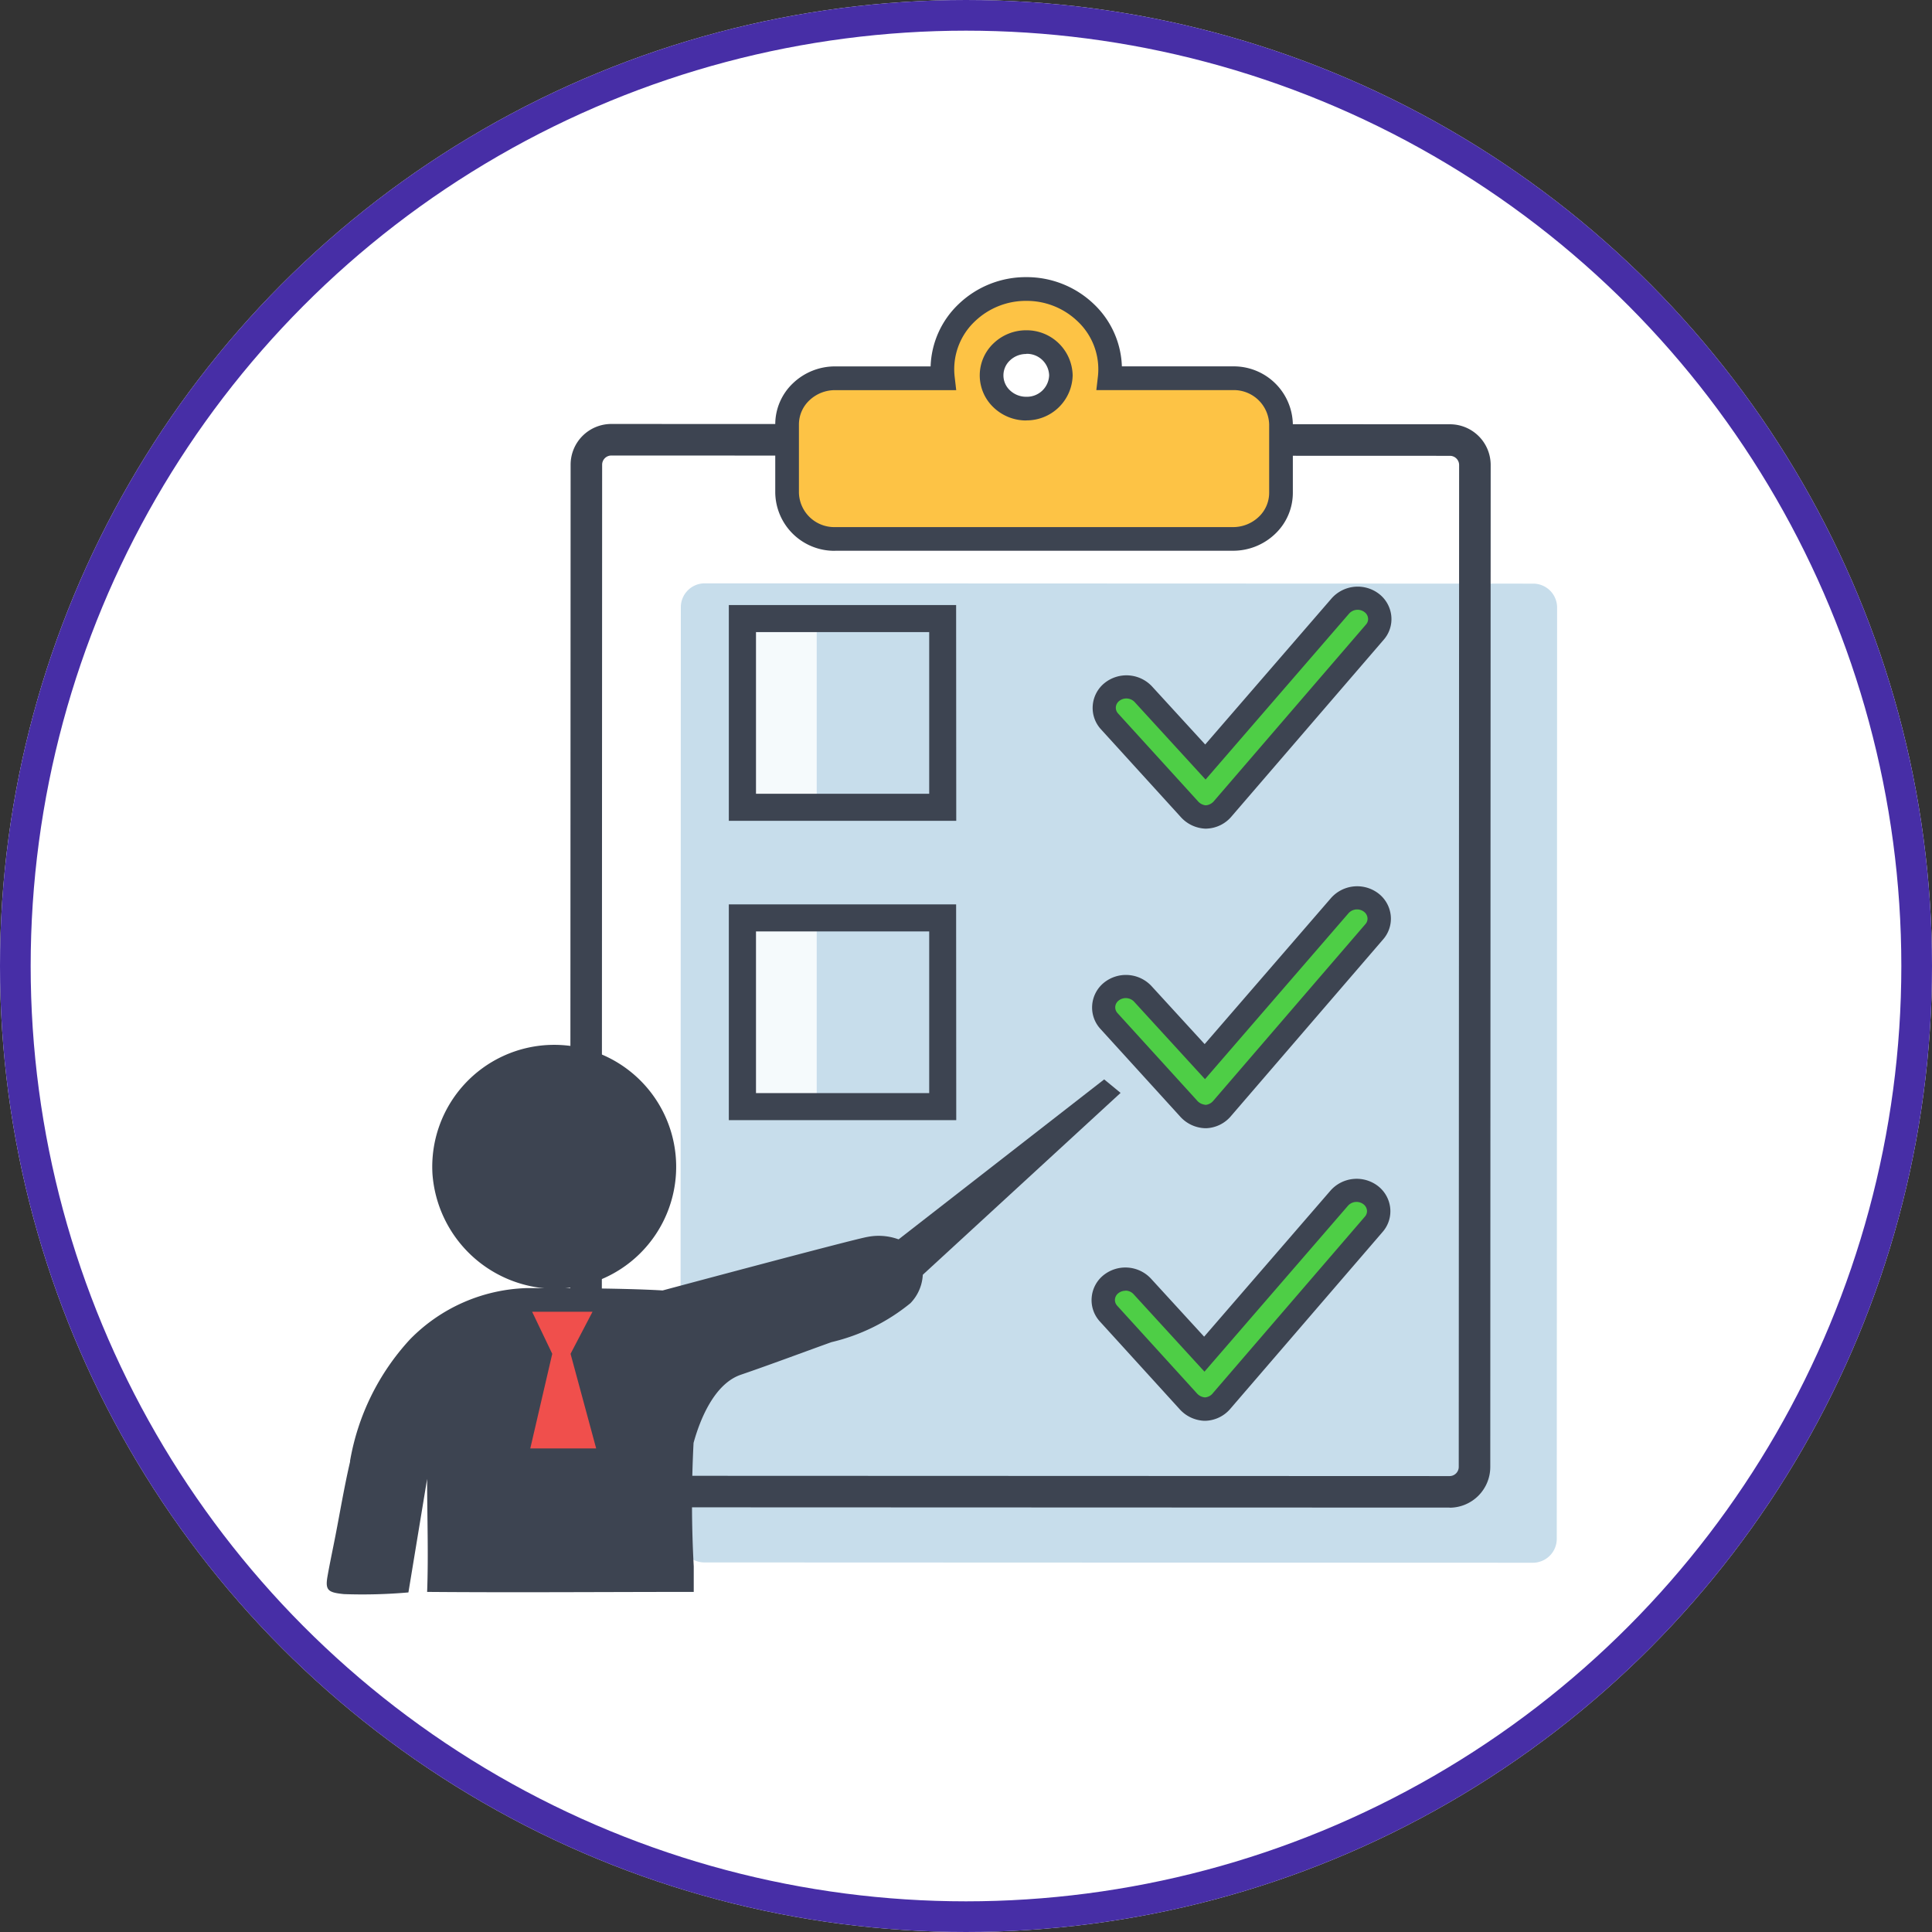 <svg xmlns="http://www.w3.org/2000/svg" xmlns:xlink="http://www.w3.org/1999/xlink" width="63" height="63" viewBox="0 0 63 63">
  <rect x="0" y="0" width="63" height="63" fill="#333333" stroke="none"/>
  <defs>
    <clipPath id="clip-path">
      <rect id="Rectángulo_3856" data-name="Rectángulo 3856" width="40.121" height="42.961" fill="none"/>
    </clipPath>
  </defs>
  <g id="Grupo_17483" data-name="Grupo 17483" transform="translate(-546 -7342)">
    <g id="Grupo_17467" data-name="Grupo 17467">
      <g id="Elipse_962" data-name="Elipse 962" transform="translate(546 7342)" fill="#fff" stroke="#472ea6" stroke-width="1">
        <circle cx="31.5" cy="31.5" r="31.5" stroke="none"/>
        <circle cx="31.5" cy="31.5" r="31" fill="none"/>
      </g>
      <g id="Grupo_12416" data-name="Grupo 12416" transform="translate(556.65 7351.039)">
        <g id="Grupo_12415" data-name="Grupo 12415" clip-path="url(#clip-path)">
          <path id="Trazado_36661" data-name="Trazado 36661" d="M120.8,135.786l27.015.01a.78.78,0,0,0,.78-.779l.011-30.368a.779.779,0,0,0-.779-.78l-27.015-.01a.779.779,0,0,0-.78.779l-.011,30.368a.78.78,0,0,0,.779.78" transform="translate(-108.481 -93.876)" fill="#c7ddeb"/>
          <path id="Trazado_36662" data-name="Trazado 36662" d="M111.327,85.125h0l-27.345-.01a1.328,1.328,0,0,1-1.328-1.329l.012-32.669a1.328,1.328,0,0,1,1.329-1.328h0l27.345.01a1.328,1.328,0,0,1,1.328,1.329L112.655,83.8a1.329,1.329,0,0,1-1.329,1.328M83.994,50.818a.3.3,0,0,0-.3.3l-.012,32.669a.3.3,0,0,0,.3.3h0l27.345.01h0a.3.3,0,0,0,.3-.3l.012-32.669a.3.3,0,0,0-.3-.3l-27.345-.01Z" transform="translate(-74.709 -45.003)" fill="#3d4451"/>
          <path id="Trazado_36663" data-name="Trazado 36663" d="M267.157,116.079a.769.769,0,0,1-.534-.264l-2.591-2.847a.659.659,0,0,1,.077-.964.754.754,0,0,1,1.017.069l2.029,2.217,4.4-5.09a.753.753,0,0,1,1.015-.1.651.651,0,0,1,.1.954l-4.949,5.746a.745.745,0,0,1-.55.279h-.023" transform="translate(-238.498 -98.477)" fill="#4ece46"/>
          <path id="Trazado_36664" data-name="Trazado 36664" d="M263.61,112.9h-.039a1.141,1.141,0,0,1-.808-.388l-2.591-2.848a1.029,1.029,0,0,1-.271-.779,1.041,1.041,0,0,1,.39-.737,1.141,1.141,0,0,1,1.537.108l1.74,1.9,4.124-4.767a1.139,1.139,0,0,1,1.534-.152,1.041,1.041,0,0,1,.41.725,1.022,1.022,0,0,1-.249.78l-4.948,5.746a1.112,1.112,0,0,1-.83.411m-.025-.762h.026a.391.391,0,0,0,.253-.147l4.948-5.746a.265.265,0,0,0,.068-.205.288.288,0,0,0-.116-.2.372.372,0,0,0-.5.046l-4.683,5.414-2.317-2.532a.374.374,0,0,0-.5-.03.287.287,0,0,0-.109.2.275.275,0,0,0,.074.208L263.326,112a.394.394,0,0,0,.259.14" transform="translate(-234.918 -94.918)" fill="#3d4451"/>
          <path id="Trazado_36665" data-name="Trazado 36665" d="M266.963,217.692a.769.769,0,0,1-.534-.264l-2.591-2.847a.658.658,0,0,1,.077-.964.754.754,0,0,1,1.017.069l2.029,2.217,4.4-5.09a.753.753,0,0,1,1.015-.1.651.651,0,0,1,.1.954l-4.949,5.746a.745.745,0,0,1-.55.279h-.023" transform="translate(-238.322 -190.323)" fill="#4ece46"/>
          <path id="Trazado_36666" data-name="Trazado 36666" d="M263.416,214.516h-.038a1.141,1.141,0,0,1-.808-.387l-2.591-2.848a1.028,1.028,0,0,1-.271-.778,1.041,1.041,0,0,1,.39-.737,1.141,1.141,0,0,1,1.537.108l1.74,1.9,4.124-4.767a1.14,1.14,0,0,1,1.534-.152,1.042,1.042,0,0,1,.41.725,1.023,1.023,0,0,1-.249.78l-4.948,5.746a1.112,1.112,0,0,1-.829.411m-.026-.762h.025a.384.384,0,0,0,.253-.147l4.948-5.746a.265.265,0,0,0,.068-.205.287.287,0,0,0-.116-.2.373.373,0,0,0-.5.046l-4.683,5.414-2.317-2.532a.375.375,0,0,0-.5-.03.287.287,0,0,0-.109.2.276.276,0,0,0,.074.208l2.591,2.848a.393.393,0,0,0,.259.139" transform="translate(-234.743 -186.766)" fill="#3d4451"/>
          <path id="Trazado_36667" data-name="Trazado 36667" d="M266.773,316.956a.769.769,0,0,1-.534-.264l-2.591-2.847a.658.658,0,0,1,.077-.964.754.754,0,0,1,1.017.069l2.029,2.216,4.4-5.09a.753.753,0,0,1,1.015-.1.651.651,0,0,1,.1.954l-4.949,5.746a.745.745,0,0,1-.55.279h-.023" transform="translate(-238.151 -280.047)" fill="#4ece46"/>
          <path id="Trazado_36668" data-name="Trazado 36668" d="M263.226,313.779h-.038a1.141,1.141,0,0,1-.808-.387l-2.591-2.848a1.029,1.029,0,0,1-.27-.779,1.04,1.04,0,0,1,.39-.737,1.141,1.141,0,0,1,1.537.108l1.74,1.9,4.124-4.767a1.139,1.139,0,0,1,1.534-.153,1.042,1.042,0,0,1,.41.726,1.023,1.023,0,0,1-.249.78l-4.948,5.746a1.112,1.112,0,0,1-.83.411m-2.606-4.24a.373.373,0,0,0-.234.081.287.287,0,0,0-.109.2.276.276,0,0,0,.074.208l2.591,2.848a.393.393,0,0,0,.258.139h.026a.365.365,0,0,0,.253-.147l4.948-5.746a.266.266,0,0,0,.068-.205.288.288,0,0,0-.116-.2.373.373,0,0,0-.5.046l-4.683,5.414-2.317-2.532a.356.356,0,0,0-.263-.11" transform="translate(-234.571 -276.488)" fill="#3d4451"/>
          <rect id="Rectángulo_3854" data-name="Rectángulo 3854" width="2.3" height="5.474" transform="translate(13.682 11.39)" fill="#f5fafc"/>
          <rect id="Rectángulo_3855" data-name="Rectángulo 3855" width="2.3" height="5.474" transform="translate(13.682 21.207)" fill="#f5fafc"/>
          <path id="Trazado_36669" data-name="Trazado 36669" d="M143.916,118.261H136.5v-7.036h7.412Zm-6.53-.882h5.648v-5.272h-5.648Z" transform="translate(-123.384 -100.534)" fill="#3d4451"/>
          <path id="Trazado_36670" data-name="Trazado 36670" d="M143.916,219.818H136.5v-7.036h7.412Zm-6.53-.882h5.648v-5.272h-5.648Z" transform="translate(-123.384 -192.33)" fill="#3d4451"/>
          <path id="Trazado_36671" data-name="Trazado 36671" d="M39.733,268.475a3.977,3.977,0,1,0-3.887-3.76,4.041,4.041,0,0,0,3.887,3.76" transform="translate(-32.395 -235.49)" fill="#3d4451"/>
          <path id="Trazado_36672" data-name="Trazado 36672" d="M.762,332.622a7.8,7.8,0,0,1,1.959-3.977A5.557,5.557,0,0,1,6.5,326.977c.61,0,3.072-.008,4.456.076,0,0,6.254-1.677,6.682-1.746a1.883,1.883,0,0,1,1.259.191,1.093,1.093,0,0,1,.513.671,1.433,1.433,0,0,1-.374,1.3,6.379,6.379,0,0,1-2.575,1.27c-.985.354-1.965.723-2.956,1.063-.858.294-1.328,1.449-1.54,2.223a37.76,37.76,0,0,0,.006,4.026v.832c-2.9,0-5.8.024-8.694,0,.046-1.222,0-2.459,0-3.685L2.667,336.9a17.127,17.127,0,0,1-2.1.055c-.512-.052-.62-.117-.539-.577.078-.443.173-.884.259-1.326.151-.773.288-1.6.48-2.426" transform="translate(0.001 -294.012)" fill="#3d4451"/>
          <path id="Trazado_36673" data-name="Trazado 36673" d="M184.417,279.167l7.178-6.6-.535-.44-7.736,6.019" transform="translate(-165.704 -245.968)" fill="#3d4451"/>
          <path id="Trazado_36674" data-name="Trazado 36674" d="M69.107,355.444l.716-3.085-.656-1.371h1.969l-.716,1.371.835,3.085Z" transform="translate(-62.465 -317.252)" fill="#f04f4c"/>
          <path id="Trazado_36675" data-name="Trazado 36675" d="M170.756,6.929h-4.019a2.506,2.506,0,0,0,.017-.291,2.738,2.738,0,0,0-5.47,0,2.532,2.532,0,0,0,.017.291H157.79a1.538,1.538,0,0,0-1.57,1.5v2.231a1.538,1.538,0,0,0,1.57,1.5h12.966a1.538,1.538,0,0,0,1.57-1.5V8.432a1.538,1.538,0,0,0-1.57-1.5m-6.736.988a1.085,1.085,0,1,1,1.132-1.084,1.109,1.109,0,0,1-1.132,1.084" transform="translate(-141.205 -3.633)" fill="#fdc345"/>
          <path id="Trazado_36676" data-name="Trazado 36676" d="M154.158,8.923a1.926,1.926,0,0,1-1.956-1.89V4.8a1.846,1.846,0,0,1,.579-1.342,1.98,1.98,0,0,1,1.377-.548h3.11a2.932,2.932,0,0,1,.918-2.036,3.164,3.164,0,0,1,2.2-.875h0a3.164,3.164,0,0,1,2.2.874,2.932,2.932,0,0,1,.919,2.036h3.616A1.926,1.926,0,0,1,169.08,4.8V7.031a1.846,1.846,0,0,1-.579,1.342,1.98,1.98,0,0,1-1.377.548H154.158ZM160.387.773h0a2.4,2.4,0,0,0-1.667.66,2.146,2.146,0,0,0-.667,1.82l.05.431h-3.945a1.211,1.211,0,0,0-.843.333,1.08,1.08,0,0,0-.341.784V7.033a1.153,1.153,0,0,0,1.184,1.117h12.966a1.211,1.211,0,0,0,.843-.333,1.079,1.079,0,0,0,.341-.784V4.8a1.153,1.153,0,0,0-1.184-1.117h-4.452l.05-.431a2.146,2.146,0,0,0-.668-1.819,2.394,2.394,0,0,0-1.666-.66m0,3.9a1.534,1.534,0,0,1-1.067-.425,1.438,1.438,0,0,1,0-2.091,1.534,1.534,0,0,1,1.068-.425A1.5,1.5,0,0,1,161.9,3.2a1.5,1.5,0,0,1-1.518,1.47Zm0-2.168a.766.766,0,0,0-.533.21.666.666,0,0,0,0,.975.766.766,0,0,0,.533.21.724.724,0,0,0,.745-.7.724.724,0,0,0-.746-.7" transform="translate(-137.572 -0.001)" fill="#3d4451"/>
        </g>
      </g>
    </g>
  </g>
</svg>
